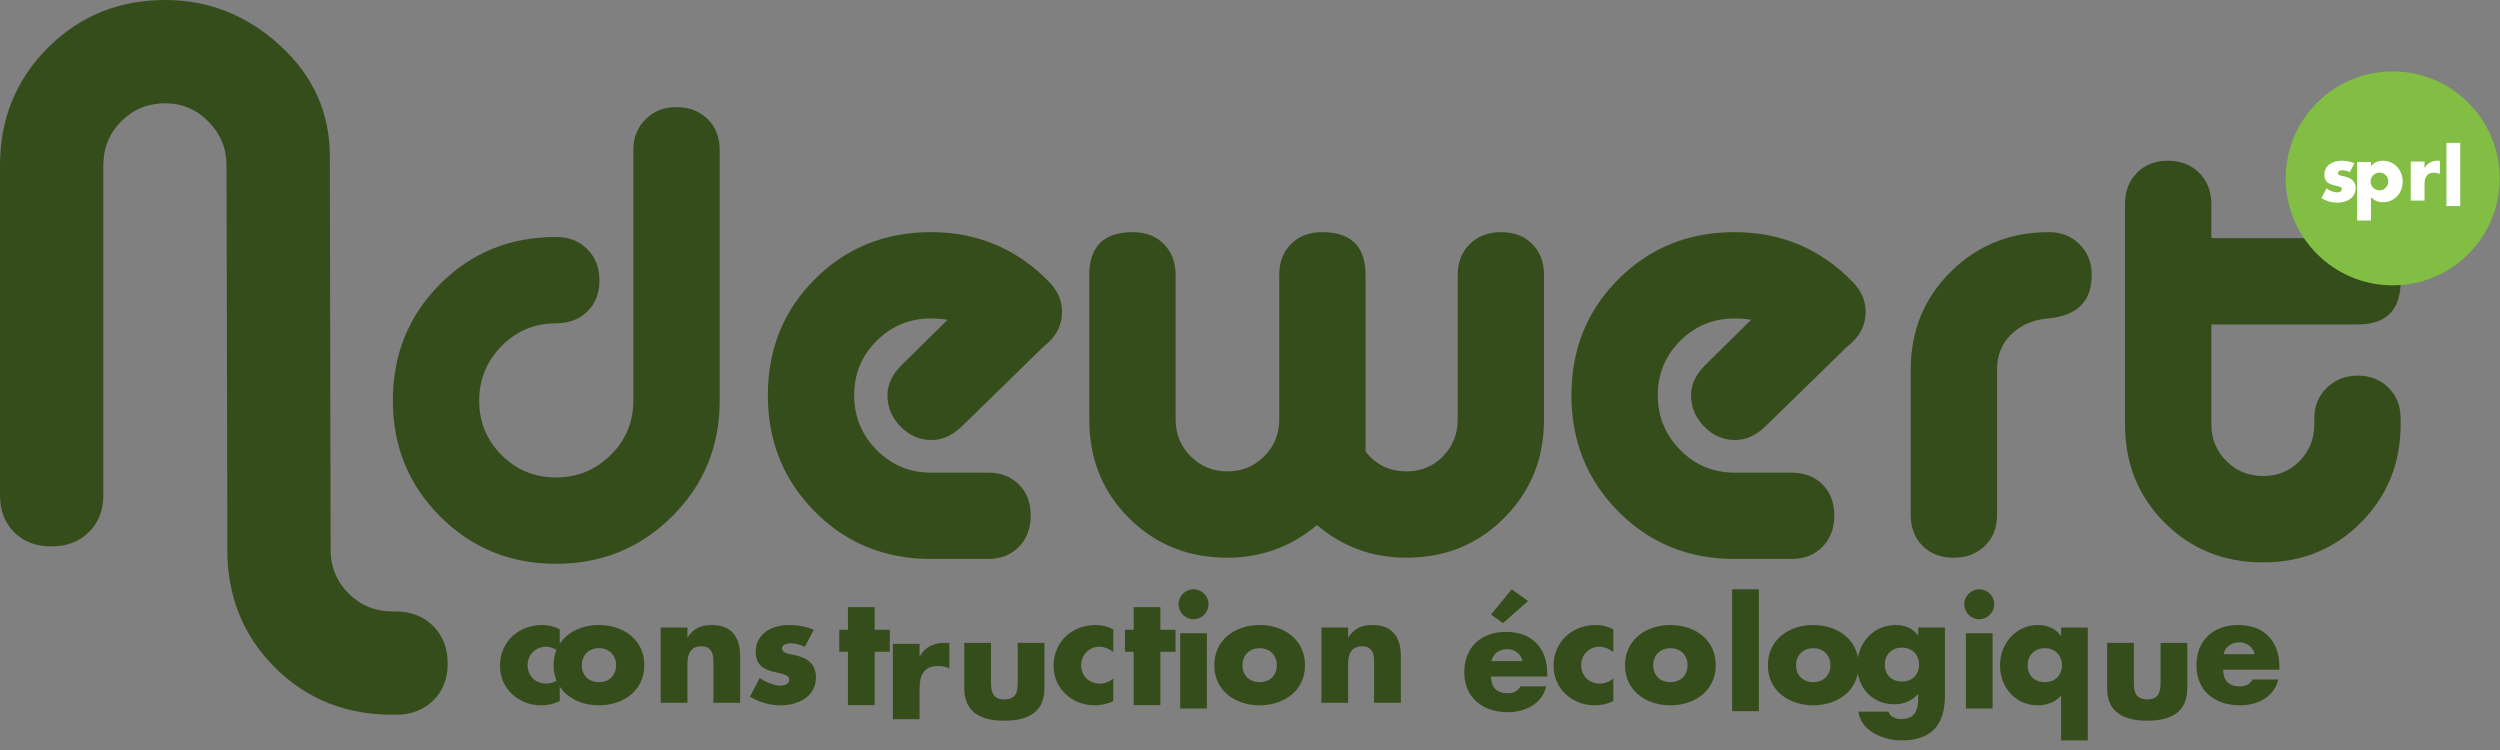 <?xml version="1.0" encoding="UTF-8"?>
<svg width="140px" height="42px" viewBox="0 0 140 42" version="1.1" xmlns="http://www.w3.org/2000/svg" xmlns:xlink="http://www.w3.org/1999/xlink">
    <rect x="0" y="0" width="140" height="42" fill="#808080" stroke="none"/>
    <!-- Generator: Sketch 50.2 (55047) - http://www.bohemiancoding.com/sketch -->
    <title>logo</title>
    <desc>Created with Sketch.</desc>
    <defs></defs>
    <g id="Front" stroke="none" stroke-width="1" fill="none" fill-rule="evenodd">
        <g id="fzfe" transform="translate(-87, -2311)">
            <g id="Group-Copy" transform="translate(20, 2245)">
                <g id="logo" transform="translate(67, 66)">
                    <path d="M31.133,18.106 C29.939,18.106 28.924,18.53 28.089,19.377 C27.253,20.226 26.835,21.247 26.835,22.44 C26.835,23.634 27.253,24.649 28.089,25.485 C28.924,26.32 29.939,26.738 31.133,26.738 C32.327,26.738 33.348,26.32 34.195,25.485 C35.043,24.649 35.467,23.634 35.467,22.44 L35.467,8.4 C35.467,7.707 35.694,7.135 36.148,6.681 C36.601,6.227 37.174,6 37.867,6 C38.583,6 39.168,6.221 39.622,6.662 C40.075,7.104 40.303,7.683 40.303,8.4 L40.303,22.44 C40.303,24.996 39.413,27.156 37.634,28.923 C35.856,30.691 33.688,31.574 31.133,31.574 C28.578,31.574 26.417,30.691 24.65,28.923 C22.883,27.156 22,24.996 22,22.44 C22,19.861 22.878,17.688 24.632,15.922 C26.387,14.155 28.554,13.271 31.133,13.271 C31.85,13.271 32.435,13.498 32.888,13.951 C33.342,14.406 33.569,14.99 33.569,15.707 C33.569,16.423 33.342,17.002 32.888,17.444 C32.435,17.886 31.85,18.106 31.133,18.106" id="Fill-37" fill="#344D1B"></path>
                    <path d="M58.437,19.412 L53.853,23.888 C53.327,24.39 52.766,24.641 52.169,24.641 C51.5,24.641 50.921,24.39 50.432,23.888 C49.942,23.387 49.697,22.803 49.697,22.134 C49.697,21.537 49.96,20.976 50.486,20.45 L53.064,17.907 C52.754,17.86 52.443,17.835 52.133,17.835 C50.939,17.835 49.924,18.254 49.089,19.089 C48.252,19.926 47.835,20.94 47.835,22.134 C47.835,23.328 48.252,24.348 49.089,25.196 C49.924,26.044 50.939,26.468 52.133,26.468 L55.321,26.468 C56.037,26.468 56.616,26.689 57.058,27.13 C57.5,27.572 57.721,28.15 57.721,28.867 C57.721,29.583 57.5,30.17 57.058,30.622 C56.616,31.075 56.037,31.302 55.321,31.302 L52.133,31.302 C49.554,31.302 47.387,30.42 45.633,28.652 C43.877,26.885 43,24.712 43,22.134 C43,19.555 43.877,17.387 45.633,15.632 C47.387,13.878 49.554,13 52.133,13 C54.736,13 56.944,13.931 58.759,15.794 C59.237,16.295 59.476,16.845 59.476,17.441 C59.476,18.229 59.13,18.886 58.437,19.412" id="Fill-38" fill="#344D1B"></path>
                    <path d="M76.472,25.285 C77.047,26.026 77.809,26.397 78.766,26.397 C79.576,26.397 80.258,26.116 80.808,25.554 C81.356,24.994 81.631,24.307 81.631,23.495 L81.631,15.4 C81.631,14.684 81.858,14.105 82.311,13.663 C82.764,13.221 83.35,13 84.066,13 C84.783,13 85.361,13.221 85.804,13.663 C86.246,14.105 86.465,14.684 86.465,15.4 L86.465,23.495 C86.465,25.668 85.726,27.501 84.246,28.992 C82.764,30.486 80.938,31.231 78.766,31.231 C76.854,31.231 75.183,30.623 73.75,29.405 C72.295,30.623 70.621,31.231 68.736,31.231 C66.54,31.231 64.701,30.491 63.22,29.011 C61.739,27.531 61,25.692 61,23.495 L61,15.4 C61,13.801 61.811,13 63.435,13 C64.152,13 64.731,13.221 65.172,13.663 C65.613,14.105 65.835,14.684 65.835,15.4 L65.835,23.495 C65.835,24.307 66.116,24.994 66.677,25.554 C67.237,26.116 67.925,26.397 68.736,26.397 C69.548,26.397 70.234,26.116 70.795,25.554 C71.357,24.994 71.638,24.307 71.638,23.495 L71.638,15.4 C71.638,14.684 71.857,14.105 72.3,13.663 C72.742,13.221 73.32,13 74.037,13 C75.66,13 76.472,13.801 76.472,15.4 L76.472,25.285" id="Fill-39" fill="#344D1B"></path>
                    <path d="M103.438,19.412 L98.853,23.888 C98.327,24.39 97.766,24.641 97.17,24.641 C96.501,24.641 95.922,24.39 95.433,23.888 C94.943,23.387 94.698,22.803 94.698,22.134 C94.698,21.537 94.961,20.976 95.487,20.45 L98.065,17.907 C97.754,17.86 97.444,17.835 97.134,17.835 C95.939,17.835 94.925,18.254 94.089,19.089 C93.254,19.926 92.835,20.94 92.835,22.134 C92.835,23.328 93.254,24.348 94.089,25.196 C94.925,26.044 95.939,26.468 97.134,26.468 L100.322,26.468 C101.038,26.468 101.616,26.689 102.059,27.13 C102.5,27.572 102.721,28.15 102.721,28.867 C102.721,29.583 102.5,30.17 102.059,30.622 C101.616,31.075 101.038,31.302 100.322,31.302 L97.134,31.302 C94.555,31.302 92.388,30.42 90.633,28.652 C88.878,26.885 88,24.712 88,22.134 C88,19.555 88.878,17.387 90.633,15.632 C92.388,13.878 94.555,13 97.134,13 C99.736,13 101.945,13.931 103.76,15.794 C104.237,16.295 104.477,16.845 104.477,17.441 C104.477,18.229 104.13,18.886 103.438,19.412" id="Fill-40" fill="#344D1B"></path>
                    <path d="M111.835,20.701 L111.835,28.831 C111.835,29.548 111.609,30.127 111.155,30.569 C110.701,31.01 110.116,31.232 109.4,31.232 C108.684,31.232 108.104,31.01 107.663,30.569 C107.221,30.127 107,29.548 107,28.831 L107,20.701 C107,18.528 107.746,16.702 109.238,15.221 C110.731,13.741 112.564,13 114.737,13 C115.429,13 116.002,13.227 116.456,13.681 C116.909,14.135 117.137,14.707 117.137,15.4 C117.137,16.881 116.314,17.692 114.665,17.835 C113.853,17.907 113.179,18.2 112.641,18.713 C112.104,19.226 111.835,19.89 111.835,20.701" id="Fill-41" fill="#344D1B"></path>
                    <path d="M134.437,23.756 C134.437,25.93 133.698,27.763 132.218,29.256 C130.736,30.747 128.909,31.494 126.737,31.494 C124.54,31.494 122.702,30.754 121.221,29.273 C119.74,27.793 119,25.954 119,23.756 L119,11.435 C119,10.719 119.22,10.134 119.663,9.681 C120.104,9.228 120.683,9 121.4,9 C122.116,9 122.702,9.228 123.155,9.681 C123.609,10.134 123.835,10.719 123.835,11.435 L123.835,13.334 L132.038,13.334 C132.754,13.334 133.333,13.555 133.775,13.997 C134.216,14.439 134.437,15.018 134.437,15.734 C134.437,17.358 133.637,18.169 132.038,18.169 L123.835,18.169 L123.835,23.756 C123.835,24.569 124.116,25.256 124.677,25.816 C125.238,26.378 125.924,26.658 126.737,26.658 C127.548,26.658 128.229,26.378 128.778,25.816 C129.327,25.256 129.602,24.569 129.602,23.756 L129.602,23.435 C129.602,22.742 129.835,22.169 130.301,21.715 C130.767,21.262 131.345,21.035 132.038,21.035 C132.73,21.035 133.303,21.262 133.757,21.715 C134.211,22.169 134.437,22.742 134.437,23.435 L134.437,23.756" id="Fill-42" fill="#344D1B"></path>
                    <path d="M22.156,40.026 L21.985,40.026 C19.356,40.026 17.156,39.14 15.385,37.37 C13.614,35.597 12.728,33.399 12.728,30.771 L12.728,28.284 L12.685,9.257 C12.685,8.313 12.349,7.499 11.678,6.814 C11.007,6.128 10.2,5.785 9.257,5.785 C8.285,5.785 7.464,6.121 6.793,6.792 C6.121,7.465 5.786,8.286 5.786,9.257 L5.786,27.727 C5.786,28.585 5.514,29.276 4.971,29.806 C4.429,30.334 3.729,30.599 2.871,30.599 C2.014,30.599 1.322,30.334 0.793,29.806 C0.264,29.276 0,28.585 0,27.727 L0,9.257 C0,6.657 0.893,4.464 2.679,2.678 C4.464,0.893 6.657,0 9.257,0 C11.685,0 13.828,0.85 15.686,2.55 C17.542,4.25 18.471,6.314 18.471,8.742 L18.514,30.771 C18.514,31.74 18.85,32.561 19.521,33.234 C20.192,33.905 21.013,34.241 21.985,34.241 L22.156,34.241 C23.013,34.241 23.713,34.512 24.256,35.055 C24.799,35.597 25.07,36.298 25.07,37.156 C25.07,38.012 24.799,38.705 24.256,39.234 C23.713,39.762 23.013,40.026 22.156,40.026" id="Fill-43" fill="#344D1B"></path>
                    <path d="M31.346,36.513 C31.124,36.349 30.861,36.217 30.573,36.217 C29.998,36.217 29.546,36.661 29.546,37.244 C29.546,37.854 29.982,38.281 30.598,38.281 C30.861,38.281 31.149,38.174 31.346,37.993 L31.346,39.26 C31.017,39.424 30.656,39.498 30.294,39.498 C29.044,39.498 28,38.568 28,37.294 C28,35.938 29.036,35 30.36,35 C30.705,35 31.05,35.082 31.346,35.247 L31.346,36.513" id="Fill-44" fill="#344D1B"></path>
                    <path d="M32.579,37.253 C32.579,37.787 32.932,38.199 33.54,38.199 C34.149,38.199 34.503,37.787 34.503,37.253 C34.503,36.734 34.149,36.299 33.54,36.299 C32.932,36.299 32.579,36.734 32.579,37.253 Z M36.081,37.253 C36.081,38.684 34.897,39.498 33.54,39.498 C32.192,39.498 31,38.692 31,37.253 C31,35.814 32.184,35 33.54,35 C34.897,35 36.081,35.814 36.081,37.253 Z" id="Fill-45" fill="#344D1B"></path>
                    <path d="M38.496,35.682 L38.513,35.682 C38.859,35.173 39.278,35 39.861,35 C40.996,35 41.448,35.715 41.448,36.752 L41.448,39.357 L39.952,39.357 L39.952,37.302 C39.952,36.9 40.017,36.192 39.278,36.192 C38.669,36.192 38.496,36.645 38.496,37.171 L38.496,39.357 L37,39.357 L37,35.14 L38.496,35.14 L38.496,35.682" id="Fill-46" fill="#344D1B"></path>
                    <path d="M45.067,36.226 C44.836,36.102 44.516,36.02 44.261,36.02 C44.088,36.02 43.792,36.094 43.792,36.307 C43.792,36.595 44.261,36.637 44.466,36.677 C45.165,36.816 45.692,37.146 45.692,37.927 C45.692,39.037 44.68,39.498 43.702,39.498 C43.102,39.498 42.51,39.324 42,39.013 L42.543,37.968 C42.847,38.182 43.357,38.396 43.726,38.396 C43.916,38.396 44.195,38.305 44.195,38.075 C44.195,37.747 43.726,37.73 43.258,37.606 C42.789,37.483 42.32,37.253 42.32,36.497 C42.32,35.461 43.258,35 44.179,35 C44.656,35 45.133,35.075 45.569,35.271 L45.067,36.226" id="Fill-47" fill="#344D1B"></path>
                    <polyline id="Fill-48" fill="#344D1B" points="48.982 39.484 47.485 39.484 47.485 36.5 47 36.5 47 35.266 47.485 35.266 47.485 34 48.982 34 48.982 35.266 49.828 35.266 49.828 36.5 48.982 36.5 48.982 39.484"></polyline>
                    <path d="M51.496,36.749 L51.512,36.749 C51.8,36.23 52.294,36 52.877,36 L53.165,36 L53.165,37.439 C52.96,37.323 52.763,37.299 52.532,37.299 C51.702,37.299 51.496,37.85 51.496,38.574 L51.496,40.275 L50,40.275 L50,36.057 L51.496,36.057 L51.496,36.749" id="Fill-49" fill="#344D1B"></path>
                    <path d="M55.497,36 L55.497,38.254 C55.497,38.788 55.629,39.166 56.245,39.166 C56.862,39.166 56.993,38.788 56.993,38.254 L56.993,36 L58.49,36 L58.49,38.54 C58.49,39.931 57.511,40.359 56.245,40.359 C54.979,40.359 54,39.931 54,38.54 L54,36 L55.497,36" id="Fill-50" fill="#344D1B"></path>
                    <path d="M62.346,36.513 C62.125,36.349 61.862,36.217 61.573,36.217 C60.998,36.217 60.546,36.661 60.546,37.244 C60.546,37.854 60.982,38.281 61.598,38.281 C61.862,38.281 62.149,38.174 62.346,37.993 L62.346,39.26 C62.017,39.424 61.656,39.498 61.294,39.498 C60.044,39.498 59,38.568 59,37.294 C59,35.938 60.036,35 61.36,35 C61.705,35 62.05,35.082 62.346,35.247 L62.346,36.513" id="Fill-51" fill="#344D1B"></path>
                    <polyline id="Fill-52" fill="#344D1B" points="64.981 39.484 63.485 39.484 63.485 36.5 63 36.5 63 35.266 63.485 35.266 63.485 34 64.981 34 64.981 35.266 65.829 35.266 65.829 36.5 64.981 36.5 64.981 39.484"></polyline>
                    <path d="M66.091,39.676 L67.586,39.676 L67.586,35.458 L66.091,35.458 L66.091,39.676 Z M67.677,33.839 C67.677,34.299 67.299,34.677 66.838,34.677 C66.378,34.677 66,34.299 66,33.839 C66,33.378 66.378,33 66.838,33 C67.299,33 67.677,33.378 67.677,33.839 Z" id="Fill-53" fill="#344D1B"></path>
                    <path d="M69.578,37.253 C69.578,37.787 69.933,38.199 70.541,38.199 C71.15,38.199 71.503,37.787 71.503,37.253 C71.503,36.734 71.15,36.299 70.541,36.299 C69.933,36.299 69.578,36.734 69.578,37.253 Z M73.081,37.253 C73.081,38.684 71.897,39.498 70.541,39.498 C69.192,39.498 68,38.692 68,37.253 C68,35.814 69.184,35 70.541,35 C71.897,35 73.081,35.814 73.081,37.253 Z" id="Fill-54" fill="#344D1B"></path>
                    <path d="M75.495,35.682 L75.513,35.682 C75.857,35.173 76.277,35 76.861,35 C77.996,35 78.448,35.715 78.448,36.752 L78.448,39.357 L76.95,39.357 L76.95,37.302 C76.95,36.9 77.017,36.192 76.277,36.192 C75.668,36.192 75.495,36.645 75.495,37.171 L75.495,39.357 L74,39.357 L74,35.14 L75.495,35.14 L75.495,35.682" id="Fill-55" fill="#344D1B"></path>
                    <path d="M85.257,37.021 C85.183,36.617 84.813,36.354 84.41,36.354 C83.974,36.354 83.612,36.585 83.522,37.021 L85.257,37.021 Z M84.163,34.899 L83.497,34.414 L84.656,33 L85.569,33.657 L84.163,34.899 Z M86.646,37.884 L83.497,37.884 C83.497,38.491 83.817,38.821 84.434,38.821 C84.755,38.821 84.986,38.714 85.15,38.434 L86.588,38.434 C86.474,38.927 86.177,39.29 85.791,39.528 C85.405,39.766 84.927,39.882 84.442,39.882 C83.045,39.882 82,39.092 82,37.637 C82,36.231 82.963,35.384 84.335,35.384 C85.799,35.384 86.646,36.288 86.646,37.727 L86.646,37.884 Z" id="Fill-56" fill="#344D1B"></path>
                    <path d="M90.346,36.513 C90.125,36.349 89.861,36.217 89.574,36.217 C88.998,36.217 88.547,36.661 88.547,37.244 C88.547,37.854 88.982,38.281 89.599,38.281 C89.861,38.281 90.149,38.174 90.346,37.993 L90.346,39.26 C90.018,39.424 89.656,39.498 89.294,39.498 C88.043,39.498 87,38.568 87,37.294 C87,35.938 88.036,35 89.36,35 C89.706,35 90.05,35.082 90.346,35.247 L90.346,36.513" id="Fill-57" fill="#344D1B"></path>
                    <path d="M92.579,37.253 C92.579,37.787 92.933,38.199 93.541,38.199 C94.15,38.199 94.503,37.787 94.503,37.253 C94.503,36.734 94.15,36.299 93.541,36.299 C92.933,36.299 92.579,36.734 92.579,37.253 Z M96.082,37.253 C96.082,38.684 94.897,39.498 93.541,39.498 C92.193,39.498 91,38.692 91,37.253 C91,35.814 92.184,35 93.541,35 C94.897,35 96.082,35.814 96.082,37.253 Z" id="Fill-58" fill="#344D1B"></path>
                    <polygon id="Fill-59" fill="#344D1B" points="97 39.824 98.496 39.824 98.496 33 97 33"></polygon>
                    <path d="M100.579,37.253 C100.579,37.787 100.933,38.199 101.541,38.199 C102.15,38.199 102.503,37.787 102.503,37.253 C102.503,36.734 102.15,36.299 101.541,36.299 C100.933,36.299 100.579,36.734 100.579,37.253 Z M104.082,37.253 C104.082,38.684 102.897,39.498 101.541,39.498 C100.192,39.498 99,38.692 99,37.253 C99,35.814 100.184,35 101.541,35 C102.897,35 104.082,35.814 104.082,37.253 Z" id="Fill-60" fill="#344D1B"></path>
                    <path d="M105.546,37.22 C105.546,37.754 105.899,38.165 106.508,38.165 C107.116,38.165 107.469,37.754 107.469,37.22 C107.469,36.702 107.116,36.267 106.508,36.267 C105.899,36.267 105.546,36.702 105.546,37.22 Z M108.917,38.946 C108.917,40.74 108.029,41.463 106.475,41.463 C105.505,41.463 104.205,40.962 104.074,39.852 L105.752,39.852 C105.792,39.999 105.899,40.106 106.031,40.172 C106.162,40.238 106.319,40.27 106.458,40.27 C107.264,40.27 107.421,39.745 107.421,39.062 L107.421,38.865 C107.034,39.251 106.639,39.44 106.08,39.44 C104.847,39.44 104,38.503 104,37.286 C104,36.052 104.871,35 106.162,35 C106.656,35 107.108,35.164 107.405,35.585 L107.421,35.585 L107.421,35.14 L108.917,35.14 L108.917,38.946 Z" id="Fill-61" fill="#344D1B"></path>
                    <path d="M110.091,39.676 L111.586,39.676 L111.586,35.458 L110.091,35.458 L110.091,39.676 Z M111.677,33.839 C111.677,34.299 111.299,34.677 110.839,34.677 C110.378,34.677 110,34.299 110,33.839 C110,33.378 110.378,33 110.839,33 C111.299,33 111.677,33.378 111.677,33.839 Z" id="Fill-62" fill="#344D1B"></path>
                    <path d="M113.546,37.253 C113.546,37.787 113.899,38.199 114.508,38.199 C115.117,38.199 115.469,37.787 115.469,37.253 C115.469,36.734 115.117,36.299 114.508,36.299 C113.899,36.299 113.546,36.734 113.546,37.253 Z M116.917,41.463 L115.421,41.463 L115.421,38.955 C115.108,39.324 114.598,39.498 114.114,39.498 C112.855,39.498 112,38.478 112,37.262 C112,36.06 112.879,35 114.13,35 C114.624,35 115.141,35.197 115.405,35.617 L115.421,35.617 L115.421,35.14 L116.917,35.14 L116.917,41.463 Z" id="Fill-63" fill="#344D1B"></path>
                    <path d="M119.496,36 L119.496,38.254 C119.496,38.788 119.627,39.166 120.244,39.166 C120.861,39.166 120.993,38.788 120.993,38.254 L120.993,36 L122.488,36 L122.488,38.54 C122.488,39.931 121.511,40.359 120.244,40.359 C118.978,40.359 118,39.931 118,38.54 L118,36 L119.496,36" id="Fill-64" fill="#344D1B"></path>
                    <path d="M126.257,36.637 C126.182,36.234 125.812,35.971 125.41,35.971 C124.974,35.971 124.612,36.201 124.521,36.637 L126.257,36.637 Z M127.646,37.5 L124.496,37.5 C124.496,38.108 124.817,38.437 125.434,38.437 C125.755,38.437 125.985,38.33 126.15,38.05 L127.588,38.05 C127.473,38.543 127.177,38.906 126.79,39.144 C126.405,39.383 125.927,39.498 125.442,39.498 C124.045,39.498 123,38.709 123,37.253 C123,35.848 123.963,35 125.335,35 C126.799,35 127.646,35.904 127.646,37.343 L127.646,37.5 Z" id="Fill-65" fill="#344D1B"></path>
                    <path d="M139.98,9.99 C139.98,13.298 137.299,15.98 133.99,15.98 C130.682,15.98 128,13.298 128,9.99 C128,6.682 130.682,4 133.99,4 C137.299,4 139.98,6.682 139.98,9.99" id="Fill-66" fill="#82BE43"></path>
                    <path d="M131.586,9.644 C131.444,9.57 131.305,9.533 131.168,9.533 C131.097,9.533 131.04,9.547 130.995,9.575 C130.951,9.604 130.93,9.643 130.93,9.691 C130.93,9.716 130.933,9.737 130.941,9.753 C130.947,9.768 130.963,9.784 130.988,9.798 C131.011,9.812 131.047,9.824 131.094,9.836 C131.141,9.847 131.203,9.862 131.279,9.879 C131.493,9.921 131.652,9.997 131.757,10.107 C131.863,10.216 131.915,10.356 131.915,10.527 C131.915,10.655 131.89,10.77 131.838,10.872 C131.787,10.975 131.716,11.061 131.625,11.131 C131.534,11.2 131.424,11.254 131.297,11.293 C131.168,11.331 131.028,11.35 130.874,11.35 C130.578,11.35 130.287,11.266 130,11.098 L130.282,10.552 C130.498,10.7 130.702,10.774 130.895,10.774 C130.966,10.774 131.025,10.759 131.07,10.727 C131.116,10.696 131.139,10.656 131.139,10.608 C131.139,10.579 131.135,10.556 131.128,10.538 C131.12,10.519 131.106,10.502 131.083,10.486 C131.061,10.47 131.027,10.456 130.983,10.444 C130.939,10.431 130.881,10.417 130.81,10.403 C130.572,10.354 130.404,10.283 130.309,10.188 C130.214,10.093 130.166,9.961 130.166,9.793 C130.166,9.671 130.189,9.561 130.234,9.463 C130.28,9.365 130.345,9.281 130.43,9.213 C130.516,9.145 130.618,9.092 130.739,9.055 C130.861,9.018 130.995,9 131.143,9 C131.384,9 131.619,9.047 131.847,9.14 L131.586,9.644" id="Fill-67" fill="#FFFFFE"></path>
                    <path d="M133.745,10.168 C133.745,10.1 133.733,10.036 133.709,9.974 C133.685,9.913 133.65,9.86 133.604,9.815 C133.559,9.77 133.506,9.733 133.445,9.706 C133.383,9.679 133.317,9.665 133.246,9.665 C133.177,9.665 133.114,9.678 133.054,9.704 C132.995,9.73 132.942,9.765 132.898,9.81 C132.855,9.856 132.818,9.91 132.792,9.97 C132.764,10.031 132.752,10.096 132.752,10.164 C132.752,10.233 132.764,10.297 132.789,10.356 C132.815,10.416 132.851,10.468 132.897,10.512 C132.941,10.556 132.995,10.592 133.056,10.618 C133.118,10.646 133.182,10.659 133.25,10.659 C133.319,10.659 133.383,10.647 133.443,10.621 C133.502,10.595 133.554,10.56 133.598,10.514 C133.641,10.469 133.678,10.416 133.705,10.356 C133.732,10.297 133.745,10.234 133.745,10.168 Z M132.773,12.348 L132,12.348 L132,9.068 L132.773,9.068 L132.773,9.311 C132.938,9.104 133.162,9 133.446,9 C133.603,9 133.749,9.031 133.884,9.092 C134.019,9.153 134.136,9.236 134.235,9.342 C134.335,9.446 134.412,9.57 134.468,9.712 C134.523,9.854 134.551,10.007 134.551,10.168 C134.551,10.331 134.523,10.481 134.468,10.621 C134.412,10.76 134.336,10.882 134.238,10.987 C134.14,11.093 134.023,11.175 133.89,11.235 C133.757,11.295 133.611,11.325 133.455,11.325 C133.182,11.325 132.955,11.231 132.773,11.043 L132.773,12.348 Z" id="Fill-68" fill="#FFFFFE"></path>
                    <path d="M135,9.047 L135.772,9.047 L135.772,9.405 C135.855,9.275 135.956,9.174 136.075,9.105 C136.195,9.035 136.334,9 136.493,9 C136.513,9 136.535,9 136.56,9 C136.584,9 136.611,9.003 136.642,9.008 L136.642,9.747 C136.54,9.695 136.43,9.67 136.31,9.67 C136.13,9.67 135.996,9.723 135.906,9.83 C135.817,9.936 135.772,10.092 135.772,10.297 L135.772,11.235 L135,11.235 L135,9.047" id="Fill-69" fill="#FFFFFE"></path>
                    <polygon id="Fill-70" fill="#FFFFFE" points="137 11.54 137.773 11.54 137.773 8 137 8"></polygon>
                </g>
            </g>
        </g>
    </g>
</svg>